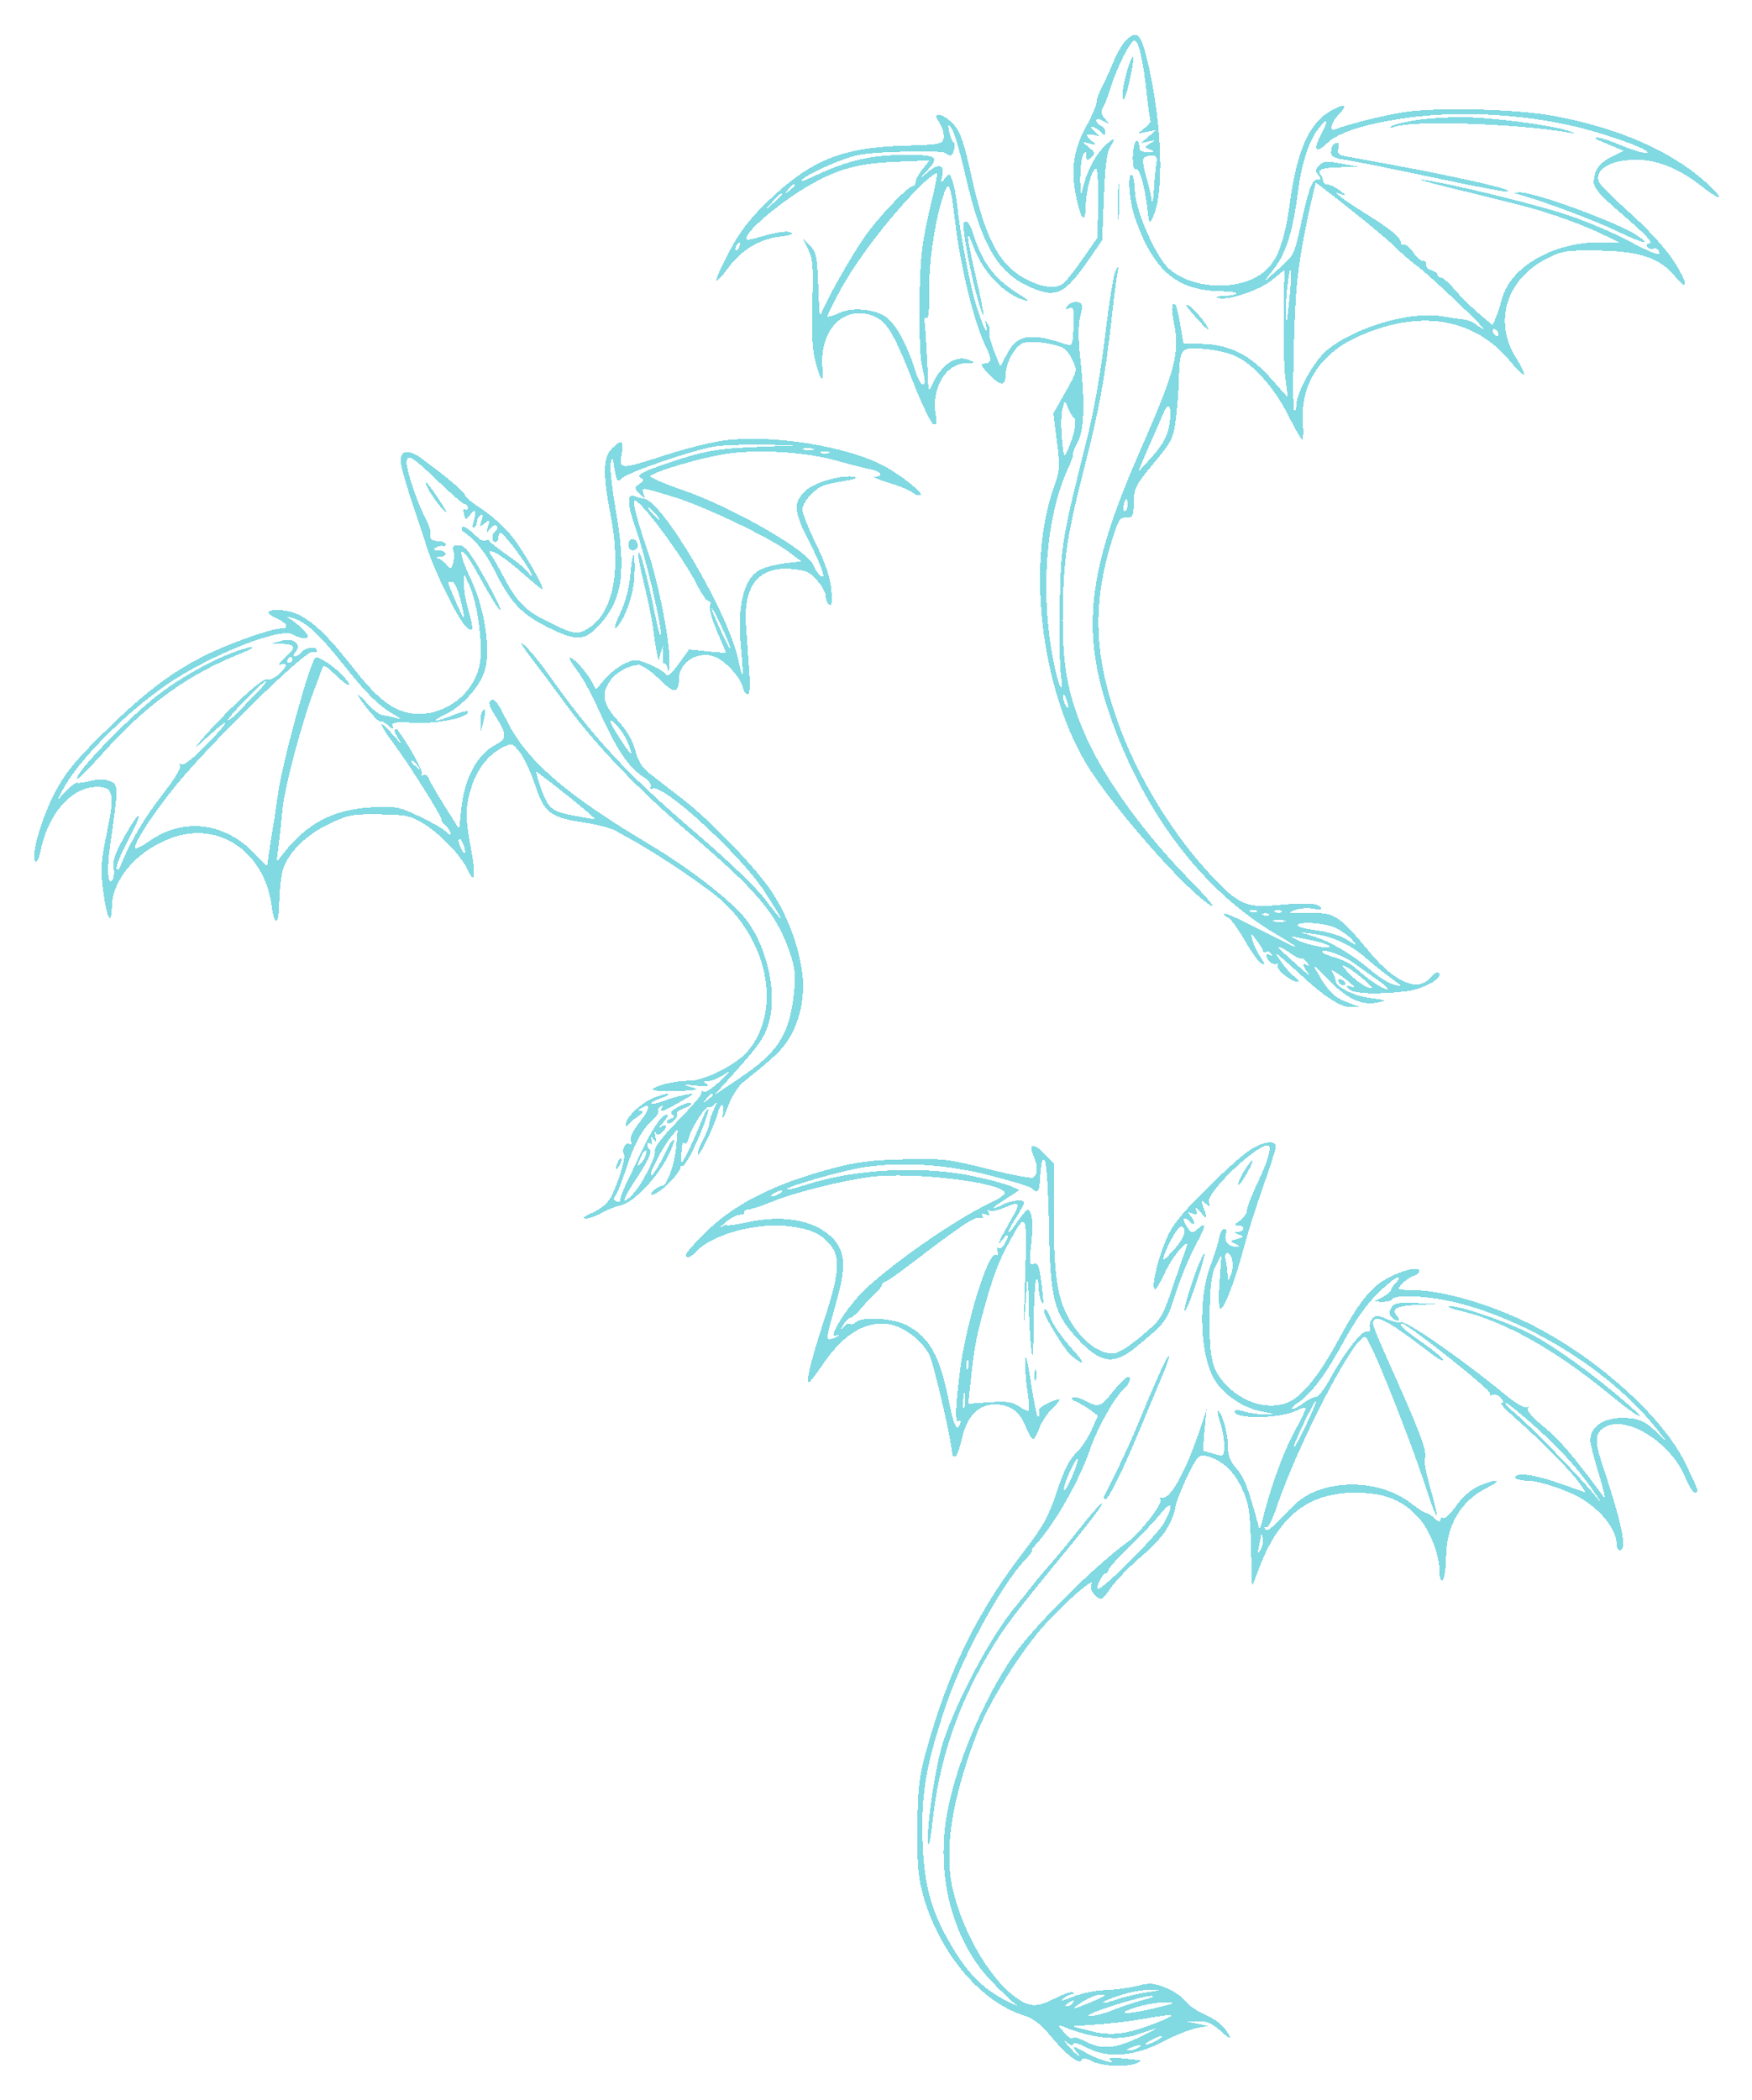 <svg width="520" height="623" viewBox="0 0 520 623" fill="none" xmlns="http://www.w3.org/2000/svg">
<g filter="url(#filter0_d_2326_17056)">
<path fill-rule="evenodd" clip-rule="evenodd" d="M334.044 2.772C333.006 3.853 331.409 6.607 330.497 8.892C329.584 11.179 328.079 14.481 327.151 16.232C326.225 17.982 325.456 20.148 325.443 21.045C325.429 21.942 323.929 25.38 322.11 28.687C318.452 35.335 317.716 41.613 319.614 50.002C320.976 56.027 322.141 56.924 322.221 52.011C322.297 47.372 323.847 41.39 325.18 40.595C325.733 40.265 326.013 44.069 325.914 50.574L325.755 61.085L321.408 67.329C319.016 70.762 316.406 74.079 315.606 74.699C313.356 76.441 309.359 75.973 304.456 73.395C296.512 69.218 292.42 61.428 288.262 42.566C286.111 32.805 285.057 29.771 283.048 27.555C281.664 26.027 279.822 24.767 278.957 24.754C277.478 24.732 277.474 24.876 278.887 27.104C279.715 28.411 280.249 30.382 280.075 31.487C279.772 33.403 279.208 33.513 267.804 33.864C249.652 34.423 240.246 38.347 227.582 50.645C222.355 55.721 219.503 59.47 216.37 65.385C214.059 69.746 212.375 73.529 212.629 73.791C212.882 74.052 214.409 72.453 216.023 70.237C219.927 64.875 225.278 61.579 231.28 60.842C234.703 60.42 235.681 60.025 234.566 59.513C233.635 59.086 230.518 59.494 227.046 60.496C221.574 62.075 221.165 62.087 221.751 60.637C222.816 58.002 232.237 50.249 239.588 45.959C248.588 40.706 254.509 39.074 266.301 38.597L275.906 38.209L273.851 40.739C272.722 42.132 271.789 43.835 271.778 44.525C271.768 45.215 271.43 45.774 271.028 45.768C269.521 45.745 260.302 55.473 256.397 61.208C251.453 68.469 243.688 82.527 243.438 84.671C243.338 85.532 243.087 81.593 242.881 75.918C242.545 66.659 242.288 65.381 240.374 63.475L238.242 61.351L239.87 64.592C241.248 67.335 241.435 69.733 241.093 80.231C240.812 88.825 241.074 94.145 241.948 97.568C243.576 103.938 244.528 104.826 244.096 99.573C243.199 88.644 250.261 81.224 258.754 84.169C263.056 85.661 265.053 88.86 270.831 103.509C273.536 110.373 276.32 116.186 277.017 116.428C278.007 116.771 278.162 116.157 277.724 113.614C276.375 105.769 280.81 98.353 286.869 98.326C289.558 98.313 289.632 98.239 287.741 97.446C283.822 95.802 279.637 98.528 276.686 104.642C275.719 106.647 275.57 106.705 275.519 105.103C275.308 98.573 274.652 87.374 274.402 86.019C274.238 85.13 274.507 84.662 274.999 84.977C275.567 85.341 275.854 82.574 275.785 77.409C275.667 68.751 277.194 57.827 279.673 49.574C281.512 43.456 282.078 44.483 283.492 56.506C285.075 69.97 289.266 86.854 292.739 93.761C294.417 97.099 294.255 98.495 292.193 98.464C290.757 98.442 291.01 99.018 293.612 101.7C297.065 105.258 298.432 105.238 298.486 101.63C298.538 98.235 301.139 93.485 303.517 92.445C305.535 91.563 312.068 92.275 315.384 93.739C316.265 94.127 317.62 95.835 318.395 97.533C319.777 100.563 319.737 100.739 316.219 106.944L312.634 113.267L313.676 121.519C314.645 129.201 314.58 130.159 312.727 135.391C304.735 157.974 308.921 194.217 322.118 216.696C329.567 229.385 352.943 255.927 359.721 259.392C360.862 259.975 357.741 256.329 352.785 251.291C339.692 237.978 327.854 221.632 322.381 209.304C316.882 196.915 315.235 188.023 315.451 171.867C315.662 156.098 316.682 149.409 322.091 128.321C326.234 112.173 328.018 102.323 329.976 84.794C330.652 78.74 331.425 72.756 331.694 71.497C332.103 69.572 332.019 69.454 331.158 70.759C330.595 71.612 329.185 80.274 328.023 90.008C326.686 101.209 324.646 112.744 322.464 121.435C315.23 150.248 314.88 152.372 314.538 169.556C314.362 178.397 314.51 187.91 314.867 190.695C315.806 197.995 314.144 194.543 312.477 185.728C308.723 165.888 310.516 143.609 316.99 129.622C317.919 127.615 318.603 125.648 318.511 125.253C318.417 124.857 319.052 123.213 319.919 121.599C321.8 118.101 322.045 109.827 320.645 97.058C320.002 91.193 319.994 87.058 320.619 84.5C321.438 81.148 321.348 80.63 319.869 80.219C318.944 79.962 317.644 80.398 316.983 81.188C315.961 82.408 316.014 82.542 317.332 82.071C318.698 81.584 318.855 82.237 318.629 87.47C318.391 92.974 318.234 93.377 316.543 92.806C305.846 89.2 301.929 89.811 298.919 95.551L296.903 99.396L295.034 94.7C294.007 92.118 293.396 89.645 293.678 89.203C293.96 88.762 293.746 87.668 293.202 86.771C292.367 85.392 292.293 85.496 292.727 87.446C293.627 91.495 291.681 87.431 289.765 81.261C287.879 75.185 284.927 59.735 284.111 51.673C283.841 48.996 283.208 45.679 282.706 44.301C281.811 41.845 281.765 41.831 280.394 43.613C279.054 45.355 279.023 45.33 279.628 43.012C280.574 39.389 278.585 38.857 275.192 41.826L272.24 44.408L274.809 41.64C278.806 37.335 278.28 36.689 270.689 36.574C259.289 36.401 252.266 37.906 241.935 42.734C237.916 44.612 236.958 44.843 238.467 43.569C239.614 42.602 243.782 40.511 247.728 38.924C254.209 36.319 256.105 36 267.318 35.636C274.145 35.414 280.119 35.571 280.593 35.985C281.067 36.399 281.738 36.742 282.083 36.747C282.977 36.76 283.842 33.242 283.029 32.9C282.657 32.744 282.095 31.372 281.779 29.851C281.257 27.333 281.321 27.237 282.489 28.773C283.194 29.702 285.016 35.932 286.538 42.618C291.192 63.078 295.992 71.426 305.568 75.717C313.441 79.245 315.963 78.054 323.394 67.297L327.121 61.901L327.638 49.041C328.02 39.533 328.526 35.632 329.579 34.078C331.522 31.209 330.306 31.411 327.414 34.438C324.739 37.237 322.464 41.785 321.365 46.531C320.74 49.236 320.623 48.805 320.622 43.763C320.621 40.478 321.032 37.176 321.533 36.426C322.3 35.278 322.443 35.335 322.433 36.781C322.423 38.244 322.641 38.325 323.889 37.321C325.206 36.262 325.138 35.958 323.244 34.384L321.131 32.629L323.42 33.228C325.51 33.775 325.57 33.713 324.12 32.506C321.969 30.716 322.135 30.086 324.608 30.654C326.617 31.114 326.624 31.09 324.907 29.653C323.937 28.843 323.608 28.187 324.173 28.196C324.739 28.204 325.842 28.871 326.625 29.677C327.83 30.919 328.05 30.937 328.067 29.797C328.078 29.057 327.471 28.204 326.717 27.902C325.964 27.6 325.354 26.912 325.362 26.372C325.372 25.71 326.04 25.754 327.428 26.509C329.399 27.582 329.42 27.556 327.944 25.839C326.887 24.609 326.683 23.634 327.289 22.709C327.771 21.97 328.864 19.119 329.716 16.374C331.579 10.372 335.529 2.64 336.723 2.658C337.949 2.676 339.263 8.288 340.285 17.873C340.771 22.429 341.316 26.313 341.495 26.505C341.674 26.697 340.896 27.621 339.765 28.56L337.711 30.267L340.477 29.699L343.243 29.131L340.915 31.119L338.587 33.106L340.892 32.589C343.009 32.114 343.05 32.161 341.384 33.158C339.583 34.237 339.583 34.25 341.356 34.975C342.873 35.595 342.761 35.709 340.615 35.732C338.655 35.752 338.094 35.333 338.116 33.866C338.132 32.826 337.727 32.224 337.217 32.528C336.707 32.833 336.261 34.943 336.227 37.216C336.192 39.496 336.546 41.122 337.017 40.841C338.116 40.185 339.601 44.965 340.459 51.917C341.135 57.392 341.137 57.395 342.351 54.659C345.457 47.663 344.901 28.381 341.093 11.015C338.783 0.488 337.585 -0.914 334.044 2.772ZM334.968 10.15C333.409 14.975 332.659 20.055 333.501 20.067C334.259 20.079 336.882 8.081 336.262 7.442C336.089 7.264 335.506 8.482 334.968 10.15ZM394.602 23.718C388.584 27.262 384.959 35.46 382.955 50.058C380.953 64.636 378.403 70.108 372.191 73.16C363.53 77.412 350.285 75.175 345.456 68.642C341.469 63.25 336.955 52.111 336.853 47.416C336.8 44.993 336.414 42.792 335.996 42.525C334.475 41.553 335.155 50.477 336.994 55.624C342.512 71.079 349.344 76.815 362.474 77.016C368.35 77.106 368.531 78.168 362.716 78.441C360.802 78.531 360.496 78.716 361.716 79.047C364.649 79.843 374.03 76.622 377.733 73.549L381.216 70.657L381.012 84.084C380.901 91.468 381.131 99.996 381.525 103.034L382.241 108.558L377.203 102.87C371.016 95.883 365.05 92.88 356.876 92.635L351.253 92.468L350.331 87.051C349.823 84.071 349.189 81.408 348.921 81.133C347.727 79.902 347.54 81.956 348.438 86.47C350.22 95.442 348.884 100.442 338.192 124.792C322.902 159.616 320.812 177.527 329.177 202.079C339.169 231.403 356.76 254.721 378.668 267.678C388.074 273.241 386.063 272.7 374.001 266.422C368.44 263.527 363.664 261.377 363.387 261.645C363.112 261.913 363.572 262.407 364.409 262.743C365.246 263.078 367.524 266.176 369.47 269.626C371.415 273.075 373.638 276.151 374.408 276.46C375.5 276.898 375.427 276.464 374.078 274.494C373.125 273.104 372.095 270.929 371.787 269.661L371.227 267.355L373.067 269.68C374.079 270.959 374.912 272.34 374.917 272.749C374.921 273.158 375.314 273.26 375.789 272.977C376.264 272.693 376.944 272.95 377.301 273.547C377.706 274.224 377.555 274.38 376.899 273.961C375.435 273.025 375.552 274.78 377.039 276.052C377.709 276.625 378.6 276.792 379.019 276.424C379.438 276.056 379.496 276.235 379.148 276.824C378.47 277.966 382.965 281.775 385.027 281.807C385.693 281.817 385.351 281.184 384.268 280.4C383.184 279.617 381.39 277.626 380.279 275.975L378.262 272.975L380.476 274.816C381.693 275.829 384.118 277.987 385.862 279.611C392.842 286.112 397.783 289.351 400.721 289.355L403.637 289.359L400.065 288.025C396.051 286.527 394.356 284.911 391.388 279.754C389.368 276.246 389.406 276.263 393.993 280.992C399.673 286.844 404.037 288.948 408.631 288.047C411.862 287.414 411.814 287.382 406.575 286.675C401.554 285.997 396.394 283.335 396.391 281.42C396.389 280.969 396.043 280.038 395.622 279.348C395.01 278.351 395.2 278.302 396.558 279.107C397.496 279.663 399.283 280.977 400.531 282.028C402.386 283.59 402.466 283.822 400.972 283.304C399.437 282.771 399.333 282.879 400.32 283.971C401.625 285.414 408.53 285.707 417.295 284.691C422.538 284.083 428.501 280.702 427.022 279.175C426.661 278.803 425.615 279.396 424.697 280.495C420.927 285.008 414.278 282.326 406.639 273.21C396.737 261.392 396.453 261.229 386.137 261.446C382.441 261.524 382.246 261.432 384.312 260.586C385.584 260.065 388.032 259.883 389.754 260.182C392.092 260.588 392.623 260.457 391.854 259.664C390.67 258.445 387.467 258.332 378.291 259.186C369.668 259.99 366.943 258.595 358.178 248.89C346.934 236.439 337.182 220.079 331.583 204.271C324.667 184.745 324.243 169.675 330.077 150.725C331.864 144.918 332.387 144.098 334.281 144.126C336.261 144.156 336.45 143.774 336.513 139.62C336.577 135.429 337.028 134.545 342.401 128.071C347.82 121.541 348.272 120.644 348.985 115.022C349.406 111.701 349.816 106.504 349.894 103.473C350.146 93.767 350.295 93.579 357.326 94.116C360.687 94.372 365.017 95.389 367.039 96.396C372.392 99.063 378.344 105.848 382.399 113.906C384.362 117.807 386.208 121.007 386.502 121.017C386.797 121.027 386.885 118.791 386.7 116.047C385.935 104.758 391.7 95.649 402.815 90.581C421.145 82.224 437.453 84.795 448.182 97.736C450.216 100.19 452.09 101.994 452.345 101.746C452.601 101.499 451.548 99.291 450.005 96.84C443.153 85.951 447.111 73.335 459.31 67.19C463.572 65.043 464.993 64.828 474.132 64.947C486.672 65.11 492.55 67.056 497.116 72.556C501.53 77.872 501.005 74.464 496.321 67.388C494.171 64.141 488.698 58.19 484.047 54.043C479.43 49.926 475.264 45.837 474.787 44.956C472.702 41.092 477.958 37.877 486.156 38.001C492.04 38.09 498.752 40.856 504.838 45.7C511.199 50.761 512.221 49.948 506.213 44.606C495.852 35.393 480.824 28.792 461.868 25.127C450.615 22.952 426.446 22.319 416.39 23.937C410.427 24.896 400.013 27.506 396.324 28.968C394.52 29.682 395.003 27.074 397.074 24.917C400.343 21.515 399.245 20.983 394.602 23.718ZM417.745 25.556C405.45 27.264 397.205 29.874 393.863 33.116C390.374 36.499 389.628 35.072 392.302 30.128C394.7 25.693 393.717 25.353 390.739 29.587C388.262 33.107 386.178 39.864 385.248 47.392C383.836 58.82 381.713 65.73 378.258 70.151L374.899 74.448L379.512 70.383C383.909 66.509 384.205 65.953 385.807 58.533C388.369 46.66 389.349 43.885 390.968 43.91C392.171 43.928 392.22 43.688 391.255 42.49C390.299 41.301 390.353 40.797 391.565 39.621C392.799 38.425 393.897 38.356 398.386 39.194L403.736 40.192L398.045 40.224C392.622 40.254 390.578 41.023 392.007 42.496C392.368 42.866 392.655 43.652 392.648 44.241C392.64 44.831 393.254 45.331 394.011 45.352C394.768 45.373 396.409 46.172 397.658 47.128C399.467 48.513 399.556 48.744 398.099 48.264L396.27 47.661L398.086 49.138C399.085 49.949 402.565 52.271 405.82 54.296C412.765 58.615 415.826 61.172 415.804 62.635C415.795 63.216 416.174 63.46 416.645 63.179C417.115 62.898 418.364 63.919 419.419 65.447C420.473 66.976 421.831 68.138 422.436 68.031C423.042 67.922 423.414 68.385 423.263 69.058C423.112 69.731 423.824 70.514 424.845 70.797C425.866 71.081 426.696 71.678 426.69 72.125C426.683 72.57 427.138 72.943 427.701 72.951C428.264 72.96 430.122 74.61 431.83 76.619C433.538 78.626 436.749 81.802 438.965 83.674L442.995 87.079L443.92 84.97C444.43 83.808 445.294 81.19 445.839 79.15C448.321 69.886 460.786 62.609 474.325 62.52L480.581 62.48L474.903 59.779C471.78 58.292 466.03 56.019 462.124 54.725C454.926 52.342 451.627 51.468 430.298 46.298C423.75 44.712 420.25 43.664 422.521 43.973C430.944 45.115 457.174 51.564 466.163 54.704C471.272 56.487 478.402 59.489 482.007 61.373C491.138 66.145 492.98 66.828 492.39 65.221C492.131 64.513 491.371 64.134 490.702 64.378C490.033 64.624 489.219 64.379 488.894 63.834C488.568 63.289 488.791 62.851 489.387 62.86C491.06 62.885 488.907 60.577 480.512 53.346C474.777 48.407 473.035 46.359 473.062 44.588C473.115 41.113 474.671 38.953 478.49 37.051L481.934 35.336L479.194 34.208C473.225 31.752 472.746 31.485 474.252 31.447C475.049 31.427 478.284 32.506 481.439 33.843C484.593 35.181 487.856 36.141 488.688 35.977C490.746 35.571 481.059 31.773 471 29.042C454.614 24.595 434.253 23.262 417.745 25.556ZM419.839 26.326C416.439 26.88 413.324 27.686 412.918 28.118C412.504 28.558 412.993 28.602 414.028 28.218C419.249 26.283 449.625 27.249 465.014 29.84C468.203 30.377 468.206 30.375 465.48 29.419C460.759 27.764 442.368 25.389 434.015 25.354C429.617 25.336 423.238 25.773 419.839 26.326ZM395.718 33.568C395.376 33.899 395.085 34.904 395.071 35.799C395.052 37.05 396.054 37.571 399.403 38.051C401.798 38.395 413.088 40.659 424.491 43.083C435.893 45.506 445.997 47.464 446.943 47.436C452.029 47.279 428.622 42.133 399.785 37.067C397.302 36.631 396.809 36.19 397.206 34.757C397.693 33.007 396.926 32.396 395.718 33.568ZM339.424 37.636C339.098 38.148 339.43 40.53 340.164 42.931C340.899 45.332 341.645 48.538 341.824 50.057C342.003 51.575 342.282 50.339 342.445 47.309C342.609 44.28 342.946 40.667 343.195 39.281C343.563 37.243 343.303 36.755 341.834 36.733C340.836 36.718 339.752 37.124 339.424 37.636ZM272.965 46.003C264.779 54.109 255.004 66.717 250.017 75.601C247.398 80.269 245.435 84.272 245.654 84.498C245.873 84.724 247.407 84.258 249.064 83.463C252.864 81.639 259.892 82.297 263.168 84.782C265.947 86.892 269.276 92.973 271.363 99.757C272.183 102.422 273.235 104.609 273.699 104.616C274.743 104.632 274.738 104.265 273.628 99.102C272.569 94.179 272.638 72.636 273.741 64.186C274.168 60.908 275.377 54.794 276.429 50.6C277.48 46.406 278.215 42.582 278.063 42.102C277.912 41.621 275.617 43.377 272.965 46.003ZM331.763 50.364C331.69 55.164 331.816 57.13 332.041 54.733C332.267 52.335 332.327 48.408 332.174 46.005C332.021 43.603 331.836 45.564 331.763 50.364ZM389.49 49.138C387.218 58.627 385.487 68.514 384.873 75.518C383.972 85.78 383.459 111.747 384.143 112.452C384.455 112.774 384.725 112.007 384.744 110.75C384.799 107.141 389.948 97.825 393.611 94.706C401.614 87.893 418.152 82.905 427.73 84.416C430.335 84.827 433.368 85.267 434.471 85.394C435.574 85.52 437.013 86.054 437.67 86.58C438.326 87.106 439.479 87.866 440.232 88.269C442.345 89.401 425.081 72.886 420.858 69.735C418.801 68.201 415.955 65.75 414.535 64.291C412.223 61.916 402.913 54.269 393.847 47.299L390.539 44.756L389.49 49.138ZM450.489 48.225C456.916 49.88 473.017 55.862 479.75 59.096C487.954 63.037 490.805 63.594 485.512 60.222C479.436 56.351 455.302 47.562 451.082 47.684C449.176 47.739 449.049 47.854 450.489 48.225ZM233.943 46.814C232.778 48.254 232.81 48.286 234.285 47.166C235.834 45.989 236.331 45.242 235.575 45.231C235.385 45.228 234.65 45.94 233.943 46.814ZM228.886 50.872L226.142 53.817L229.169 51.164C231.991 48.691 232.628 47.943 231.918 47.932C231.759 47.929 230.395 49.253 228.886 50.872ZM286.087 56.624C285.411 57.279 287.645 70.036 289.828 77.998C292.641 88.258 292.584 85.424 289.73 73.101C286.807 60.483 286.539 57.395 288.924 63.781C291.791 71.458 298.11 78.019 304.332 79.781C305.699 80.168 304.971 79.428 302.522 77.94C295.458 73.649 291.518 68.554 289.056 60.526C287.999 57.08 286.987 55.751 286.087 56.624ZM218.606 63.413C218.264 63.946 218.179 64.583 218.416 64.828C218.653 65.072 219.102 64.638 219.413 63.862C220.059 62.253 219.534 61.96 218.606 63.413ZM382.277 74.101C381.884 76.874 381.581 81.418 381.604 84.198C381.637 88.123 381.853 87.306 382.574 80.537C383.605 70.843 383.392 66.225 382.277 74.101ZM352.103 81.298C352.1 81.465 353.759 83.454 355.788 85.718C357.817 87.983 359.068 89.002 358.568 87.984C357.139 85.076 352.124 79.889 352.103 81.298ZM442.982 88.695C442.975 89.201 443.378 89.876 443.879 90.195C444.379 90.516 444.795 90.364 444.803 89.859C444.811 89.353 444.407 88.678 443.907 88.358C443.406 88.038 442.99 88.19 442.982 88.695ZM315.333 111.93C314.944 113.325 314.88 117.235 315.191 120.619C315.747 126.679 315.775 126.73 316.979 123.985C318.834 119.755 319.713 115.26 318.813 114.603C318.371 114.28 317.566 112.976 317.025 111.705L316.041 109.392L315.333 111.93ZM345.481 112.834C344.896 114.21 342.914 118.725 341.076 122.866C339.238 127.007 337.84 130.397 337.969 130.399C338.098 130.401 340.028 128.304 342.26 125.739C345.215 122.34 346.512 119.928 347.036 116.852C347.919 111.661 346.995 109.272 345.481 112.834ZM215.01 121.261C211.465 121.694 203.707 123.619 197.77 125.539C183.945 130.011 183.688 130.006 184.511 125.317C185.245 121.136 184.491 120.726 181.585 123.724C178.957 126.437 178.866 131.252 181.212 143.269C184.443 159.81 182.03 172.319 174.714 176.955C171.451 179.022 170.183 178.822 162.624 175.045C155.656 171.564 153.431 169.262 149.117 161.076C147.775 158.529 146.275 155.923 145.785 155.283C145.295 154.644 145.179 154.125 145.526 154.13C146.968 154.152 150.443 156.536 155.285 160.826C158.114 163.333 160.653 165.386 160.929 165.39C161.889 165.405 155.792 154.711 152.145 149.984C150.124 147.366 146.115 143.685 143.238 141.806C140.359 139.927 138.011 137.991 138.018 137.503C138.03 136.684 132.112 131.708 124.779 126.372C121.302 123.841 118.911 124.21 118.888 127.281C118.88 128.433 120.265 133.533 121.966 138.612C123.668 143.692 125.814 150.199 126.734 153.071C129.061 160.333 135.94 174.303 138.244 176.445C140.591 178.626 140.72 177.534 138.877 171.112C138.162 168.621 137.632 165.305 137.698 163.744L137.819 160.905L139.489 164.682C141.61 169.474 143.203 180.71 142.569 186.401C141.346 197.38 129.419 205.082 119.156 201.522C114.923 200.054 110.685 196.252 104.589 188.454C94.716 175.825 89.37 171.723 82.585 171.574C78.854 171.493 78.747 172.515 82.316 174.16C85.422 175.591 85.908 177.118 83.246 177.077C80.821 177.041 69.194 181.079 62.401 184.317C51.873 189.337 43.82 195.275 32.193 206.589C22.699 215.827 19.789 219.305 16.533 225.3C12.472 232.779 9.008 244.652 10.447 246.158C10.893 246.625 11.539 245.445 11.944 243.424C14.262 231.849 21.275 223.92 29.093 224.038C33.654 224.107 34.083 226.312 31.732 237.577C29.998 245.881 29.816 248.403 30.53 254.184C31.615 262.945 33.066 265.866 33.201 259.558C33.38 251.125 41.149 242.45 51.673 238.931C65.347 234.358 78.502 243.575 80.605 259.203C81.484 265.738 82.774 265.181 82.886 258.216C82.941 254.776 83.418 250.494 83.946 248.7C85.444 243.606 90.811 238.269 97.728 234.994C103.414 232.302 104.63 232.074 112.667 232.196C120.511 232.315 121.848 232.591 125.585 234.864C130.713 237.984 136.791 244.321 138.819 248.662C140.964 253.258 141.334 250.442 139.705 241.908C138.047 233.22 138.091 230.006 139.946 224.09C141.631 218.715 144.987 214.442 149.151 212.369C151.991 210.955 152.06 210.974 154.304 213.821C155.555 215.407 157.567 219.702 158.776 223.365C161.52 231.682 163.302 233.095 172.853 234.528C176.888 235.133 181.333 236.273 182.73 237.062C184.128 237.85 186.178 238.996 187.287 239.606C195.888 244.346 210.618 254.34 214.776 258.257C228.497 271.181 231.675 290.996 221.875 302.522C218.466 306.531 208.91 311.297 204.401 311.236C200.627 311.184 194.477 312.624 193.775 313.724C193.345 314.395 199.339 314.552 205.196 314.024C207.415 313.824 207.399 313.787 204.752 312.996C202.62 312.358 203.031 312.285 206.595 312.667C209.786 313.009 210.767 312.879 209.818 312.239C208.664 311.462 208.716 311.321 210.15 311.331C211.083 311.338 213.164 310.493 214.774 309.454C217.183 307.899 216.998 308.229 213.724 311.322C211.538 313.387 209.334 314.814 208.828 314.491C208.323 314.168 208.015 314.246 208.144 314.665C208.378 315.427 207.395 316.584 198.64 325.845C196.049 328.585 194.12 331.37 194.352 332.032C194.863 333.49 190.604 341.916 187.924 344.749C184.084 348.809 184.64 346.617 189.195 339.742C192.234 335.154 193.539 332.403 192.959 331.805C191.804 330.614 191.832 329.144 192.997 329.888C193.524 330.225 193.685 329.775 193.385 328.799C192.951 327.383 193.031 327.343 193.92 328.53C194.772 329.668 194.877 329.499 194.489 327.62C194.227 326.352 194.247 325.853 194.534 326.51C194.936 327.427 195.36 327.461 196.362 326.655C198.266 325.123 197.991 323.548 196.068 324.976C195.174 325.641 195.461 325.076 196.707 323.721C197.953 322.365 198.515 321.249 197.956 321.24C196.465 321.218 193.411 325.713 190.117 332.778C188.523 336.198 186.516 340.432 185.657 342.188C184.798 343.944 184.127 345.865 184.167 346.457C184.206 347.05 183.663 347.303 182.959 347.021C182.071 346.664 181.966 346.171 182.619 345.409C183.136 344.805 184.485 341.462 185.616 337.981C188.193 330.05 190.392 325.874 193.451 323.106C194.766 321.915 195.647 320.613 195.408 320.213C195.169 319.812 195.461 319.193 196.058 318.836C196.736 318.431 196.892 318.581 196.472 319.237C195.43 320.869 196.502 320.527 201.727 317.562C206.335 314.947 206.41 314.845 203.337 315.394C201.563 315.71 198.694 316.527 196.964 317.207C195.234 317.888 193.61 318.231 193.356 317.971C193.104 317.71 194.233 317.053 195.865 316.512C197.497 315.971 198.659 315.349 198.447 315.131C198.235 314.911 196.344 315.39 194.245 316.193C190.467 317.638 185.76 322.029 185.755 324.112C185.754 324.841 185.976 324.879 186.443 324.228C186.822 323.699 188.166 322.583 189.429 321.747C190.851 320.804 191.209 320.214 190.372 320.193C189.193 320.162 189.193 320.052 190.365 319.334C193.198 317.603 192.973 319.56 189.892 323.471C187.874 326.033 186.89 328.107 187.238 329.061C187.585 330.007 187.43 330.344 186.825 329.957C185.742 329.265 184.417 331.769 185.185 333.054C185.79 334.067 183.429 341.786 181.301 345.751C180.325 347.571 178.271 349.311 175.862 350.362C173.432 351.42 172.675 352.065 173.829 352.092C174.839 352.117 176.952 351.379 178.525 350.452C180.098 349.526 182.666 348.507 184.232 348.188C187.826 347.456 194.636 340.496 197.982 334.135C199.362 331.512 200.266 329.134 199.992 328.851C199.717 328.568 198.941 329.528 198.269 330.984C196.014 335.863 193.645 339.727 193.195 339.262C192.616 338.665 196.862 330.598 199.278 327.706L201.146 325.468L200.691 330.843C200.26 335.934 197.951 342.374 196.565 342.353C195.372 342.335 192.305 344.986 193.464 345.033C195.423 345.113 201.859 338.829 202.025 336.674C202.112 335.549 202.249 333.25 202.33 331.566C202.409 329.874 202.767 328.995 203.128 329.598C203.533 330.277 204.037 329.704 204.458 328.088C205.269 324.963 209.646 318.274 210.383 319.033C210.669 319.329 211.493 318.861 212.213 317.996C213.166 316.848 213.123 317.211 212.052 319.34C211.246 320.946 210.575 322.916 210.563 323.719C210.551 324.522 209.66 326.843 208.583 328.878C207.506 330.912 206.851 332.809 207.128 333.096C207.676 333.66 211.971 324.803 212.978 321.03C213.898 317.59 214.967 317.47 214.57 320.851C214.314 323.031 214.705 322.493 216.092 318.758C217.15 315.908 219.089 312.829 220.572 311.644C229.988 304.123 232.237 301.974 234.28 298.553C237.776 292.698 239.096 285.271 237.939 277.976C236.741 270.424 233.583 262.182 229.374 255.625C224.77 248.45 211.094 234.183 202.465 227.552C198.415 224.44 193.877 220.921 192.377 219.732C190.569 218.297 189.285 216.108 188.56 213.224C187.839 210.359 186.087 207.358 183.409 204.408C178.961 199.507 178.354 196.592 180.975 192.722C182.732 190.128 186.805 187.835 189.582 187.877C190.609 187.893 193.367 189.798 195.709 192.111C200.173 196.519 201.389 196.441 201.549 191.734C201.716 186.835 207.351 183.537 212.237 185.479C215.361 186.721 219.772 191.568 220.467 194.521C220.738 195.676 221.389 196.629 221.913 196.637C222.537 196.646 222.696 194.279 222.376 189.753C222.108 185.958 221.677 179.853 221.418 176.185C220.577 164.262 225.218 158.551 235.036 159.43C239.222 159.804 240.414 160.341 242.567 162.825C243.974 164.448 245.113 166.572 245.099 167.545C245.084 168.518 245.545 169.616 246.124 169.985C246.895 170.479 247.054 169.271 246.72 165.467C246.403 161.873 245.008 157.714 242.186 151.955C239.943 147.38 238.121 142.766 238.137 141.704C238.153 140.641 239.372 138.603 240.846 137.174C243.479 134.619 244.21 134.345 251.594 133.127C253.631 132.792 254.566 132.341 253.683 132.121C250.26 131.265 241.619 133.708 238.967 136.28C235.353 139.785 235.578 142.397 240.285 151.578C244.308 159.425 245.525 163.508 243.079 160.957C242.429 160.28 241.65 159.042 241.348 158.207C239.806 153.936 217.342 141.058 202.594 135.988C196.928 134.041 192.614 132.159 193.006 131.806C194.64 130.337 207.838 126.474 215.238 125.299C224.917 123.762 239.405 124.676 248.923 127.424C252.446 128.441 256.669 129.517 258.308 129.815C261.444 130.386 262.4 131.965 259.653 132.034C258.768 132.057 260.603 132.85 263.731 133.796C266.859 134.742 270.031 136.04 270.779 136.681C271.529 137.321 272.634 137.689 273.238 137.498C274.42 137.124 267.322 131.461 262.428 128.875C251.218 122.951 229.592 119.478 215.01 121.261ZM212.158 123.056C206.167 123.966 186.905 130.52 184.803 132.365C183.094 133.865 182.984 133.673 182.046 127.577C181.805 126.008 181.688 126.074 181.257 128.025C180.979 129.284 181.614 135.289 182.669 141.37C185.899 159.975 184.852 168.139 178.281 175.583C173.662 180.814 171.308 181.004 162.842 176.826C154.834 172.874 151.564 169.432 146.868 160.008C144.161 154.576 141.067 150.71 137.51 148.316C136.976 147.957 136.814 147.395 137.15 147.069C137.719 146.518 138.631 147.114 141.986 150.23C142.713 150.905 143.692 151.228 144.163 150.947C144.633 150.666 145.152 150.751 145.316 151.135C145.479 151.52 147.979 153.48 150.87 155.491C153.762 157.502 156.506 159.817 156.969 160.637C157.431 161.457 157.827 161.788 157.849 161.374C157.923 159.943 149.642 148.68 148.501 148.662C148.203 148.658 147.95 149.274 147.938 150.032C147.927 150.79 147.504 151.404 146.999 151.396C145.798 151.378 145.847 148.898 147.062 148.172C147.581 147.862 147.758 147.196 147.456 146.69C147.139 146.159 146.333 146.464 145.544 147.414C144.28 148.937 144.231 148.891 144.855 146.777C145.479 144.669 145.404 144.598 143.866 145.836C142.33 147.071 142.257 147.008 142.925 145.01C143.423 143.521 143.328 143.037 142.622 143.459C142.057 143.796 141.586 144.643 141.576 145.341C141.565 146.04 141.166 146.844 140.688 147.129C140.156 147.447 140.144 146.579 140.658 144.885C141.586 141.829 141.048 141.314 139.319 143.605C138.298 144.957 138.141 144.911 137.702 143.12C137.434 142.029 137.587 141.375 138.04 141.666C138.495 141.956 138.873 141.755 138.881 141.22C138.889 140.685 138.5 140.241 138.015 140.234C137.531 140.226 133.867 137.07 129.871 133.219C122.325 125.946 120.744 125.027 120.701 127.882C120.667 130.087 123.482 138.653 125.769 143.308C127.65 147.134 127.757 147.486 127.723 149.726C127.71 150.583 128.569 151.117 129.999 151.139C131.263 151.158 132.29 151.612 132.282 152.146C132.273 152.681 131.94 152.91 131.54 152.655C131.141 152.4 130.208 152.561 129.467 153.015C128.415 153.658 128.573 153.849 130.187 153.884C132.6 153.937 133.002 155.744 130.617 155.815C129.331 155.853 129.283 155.975 130.379 156.42C131.132 156.726 132.203 157.614 132.759 158.393C133.632 159.615 133.863 159.535 134.439 157.81C134.806 156.71 134.873 155.031 134.587 154.08C134.18 152.727 134.531 152.356 136.195 152.381C137.894 152.407 139.261 154.045 142.963 160.492C147.658 168.666 149.992 173.847 147.474 170.503C146.813 169.627 144.264 165.26 141.807 160.798C136.448 151.063 135.036 152.538 139.908 162.785C143.872 171.119 145.725 183.744 143.855 189.658C142.357 194.393 137.11 200.197 132.226 202.523C127.245 204.895 129.001 205.022 134.656 202.699C136.988 201.741 138.889 201.323 138.882 201.77C138.856 203.545 129.939 205.379 123.042 205.028C117.181 204.729 116.167 204.892 116.57 206.064C116.945 207.148 116.651 207.093 115.235 205.815C114.238 204.915 113.2 204.393 112.929 204.655C112.659 204.917 110.932 203.238 109.092 200.923C105.243 196.078 105.422 195.322 109.383 199.692C110.861 201.321 112.825 202.728 113.748 202.82C114.671 202.912 116.456 203.291 117.714 203.663C119.358 204.15 119.104 203.82 116.813 202.492C112.201 199.82 108.775 196.409 101.51 187.265C94.715 178.712 90.683 175.042 86.914 173.979C84.811 173.387 84.773 173.426 86.448 174.461C88.475 175.715 91.439 178.691 91.427 179.46C91.414 180.333 88.697 179.954 86.97 178.839C83.407 176.539 62.23 184.961 49.39 193.785C36.827 202.418 22.705 216.769 18.459 225.217L17.065 227.991L19.618 225.273C21.022 223.778 22.54 222.674 22.991 222.821C23.443 222.966 25.27 222.708 27.049 222.246C29.139 221.703 31.113 221.733 32.616 222.331C35.186 223.352 35.188 223.925 32.665 241.551C31.641 248.709 32.016 253.752 33.411 251.57C33.826 250.92 33.958 249.26 33.703 247.88C33.37 246.067 34.244 243.579 36.85 238.925C41.824 230.045 42.879 230.79 38.071 239.787C35.931 243.794 34.366 247.596 34.593 248.234C34.858 248.977 35.267 248.737 35.727 247.57C38.435 240.709 42.913 233.081 48.101 226.494C51.418 222.281 53.853 218.369 53.513 217.8C53.146 217.186 53.305 217.026 53.904 217.409C54.48 217.777 57.438 215.486 60.791 212.075C68.291 204.443 69.046 202.413 61.965 208.915C57.607 212.918 57.154 213.18 59.645 210.258C66.745 201.931 77.83 191.644 79.14 192.169C79.878 192.466 81.466 191.812 82.667 190.717C85.255 188.359 85.51 187.08 83.259 187.744C82.364 188.009 82.995 187.052 84.676 185.598C88.058 182.672 87.83 181.779 83.658 181.599L80.827 181.477L83.584 180.7C87.118 179.704 89.659 181.726 87.72 183.991C87.058 184.764 86.93 185.403 87.435 185.411C87.941 185.418 88.878 184.812 89.519 184.064C90.812 182.554 94.142 182.251 94.121 183.646C94.113 184.134 93.496 184.29 92.749 183.99C91.113 183.334 68.025 205.528 55.306 219.984C47.458 228.903 39.151 241.166 40.215 242.261C40.463 242.517 42.384 241.521 44.484 240.047C54.408 233.088 66.539 234.526 75.472 243.718L79.273 247.63L79.802 243.803C80.093 241.698 80.594 238.532 80.915 236.769C81.236 235.005 81.927 230.395 82.452 226.525C83.749 216.952 91.814 187.467 93.629 185.666C94.268 185.032 99.249 188.334 101.763 191.059C105.385 194.984 103.495 194.675 99.397 190.672C96.606 187.945 96.017 187.69 95.577 189.015C95.291 189.875 94.343 192.43 93.472 194.691C89.647 204.617 84.449 224.093 83.825 230.84C83.452 234.877 82.896 240.038 82.59 242.307L82.033 246.434L84.165 243.709C91.154 234.782 99.152 230.654 110.541 230.099C117.579 229.756 118.415 229.922 124.744 232.927C128.443 234.682 131.963 236.755 132.567 237.533C133.185 238.329 133.685 238.493 133.71 237.91C133.735 237.341 133.143 236.352 132.394 235.711C131.645 235.07 131.038 234.198 131.045 233.772C131.061 232.666 121.633 217.667 116.997 211.427C112.073 204.796 111.979 203.293 116.835 208.828C118.858 211.133 119.657 211.805 118.612 210.322C117.565 208.84 116.925 207.417 117.189 207.162C117.453 206.906 117.796 206.871 117.953 207.083C121.653 212.125 125.66 219.387 125.166 220.159C124.771 220.777 124.939 220.922 125.596 220.53C126.218 220.158 126.928 220.593 127.278 221.563C127.612 222.484 129.771 226.231 132.076 229.89L136.267 236.541L136.942 230.309C137.925 221.232 141.763 214.211 147.237 211.473C150.473 209.854 150.466 208.274 147.201 203.275C145.136 200.116 144.825 199.048 145.752 198.303C146.653 197.578 147.751 199.011 150.416 204.389C156.298 216.258 168.015 226.401 192.972 241.228C203.881 247.709 216.101 257.078 220.722 262.505C227.039 269.921 230.566 283.495 228.536 292.577C227.372 297.783 225.816 300.136 217.21 309.697L212.068 315.408L219.329 310.572C230.989 302.804 234.39 297.457 235.689 284.85C236.209 279.795 235.961 277.632 234.314 272.884C230.368 261.503 224.558 254.669 204.06 237.292C190.082 225.443 176.665 211.493 168.559 200.38C165.034 195.549 160.247 189.136 157.921 186.128C155.594 183.12 154.246 181.014 154.926 181.448C156.245 182.291 159.558 186.158 162.494 190.281C176.474 209.918 185.682 219.828 206.605 237.754C215.754 245.593 224.295 253.766 226.841 257.119C233.33 265.665 233.347 265.022 226.894 255.061C220.009 244.433 197.232 223.418 193.783 224.51C193.033 224.747 192.764 224.506 193.135 223.927C193.483 223.383 192.628 222.193 191.235 221.282C186.277 218.038 183.088 213.21 177.036 199.788C175.355 196.057 172.719 191.366 171.18 189.362C169.642 187.358 168.754 185.724 169.207 185.731C170.308 185.748 174.397 190.322 175.754 193.054L176.84 195.242L179.526 192.083C181.003 190.346 183.657 188.264 185.424 187.459C188.42 186.094 188.905 186.105 192.577 187.624C194.744 188.521 196.931 189.822 197.438 190.515C198.159 191.504 199.03 190.854 201.455 187.522L204.553 183.266L209.993 183.843C212.984 184.159 215.433 184.309 215.435 184.174C215.437 184.04 214.245 181.187 212.785 177.835C211.326 174.483 210.387 171.103 210.699 170.324C211.012 169.546 210.816 168.903 210.266 168.894C209.715 168.886 208.29 166.901 207.099 164.482C203.023 156.198 189.473 137.959 188.287 139.158C187.756 139.693 189.342 145.724 192.045 153.457C195.418 163.105 199.013 181.487 198.715 187.556C198.609 189.697 198.38 190.359 198.165 189.142C197.963 187.995 197.496 187.235 197.129 187.454C196.763 187.674 196.585 186.333 196.736 184.476C196.997 181.241 196.976 181.215 196.243 183.843L195.476 186.588L194.953 184.283C194.665 183.015 194.192 179.907 193.902 177.376C193.613 174.845 192.412 168.912 191.233 164.194C190.056 159.475 189.257 155.145 189.457 154.572C189.901 153.304 192.18 161.731 194.403 172.863C195.306 177.385 196.09 180.091 196.146 178.878C196.291 175.726 191.433 155.118 188.849 147.926C186.184 140.51 185.995 136.779 188.335 137.791C189.213 138.171 190.43 138.51 191.037 138.543C196.495 138.842 216.463 172.906 219.173 186.541C219.685 189.116 220.237 191.093 220.402 190.935C220.565 190.775 220.351 187.126 219.924 182.824C218.688 170.339 220.747 162.059 225.702 159.592C227.19 158.85 230.535 157.995 233.134 157.69L237.86 157.137L234.071 154.303C228.295 149.985 209.28 140.913 200.049 138.071C190.286 135.064 190.348 135.071 191.031 137.132C191.53 138.631 191.444 138.626 189.855 137.058C188.209 135.434 188.207 135.321 189.817 134.164C191.07 133.264 191.192 132.834 190.303 132.459C188.535 131.717 190.708 130.496 198.349 127.942C209.232 124.304 212.68 123.692 225.091 123.2L237.046 122.725L226.939 122.536C221.38 122.431 214.728 122.666 212.158 123.056ZM238.652 124.018C239.543 124.265 240.784 124.268 241.41 124.026C242.036 123.783 241.307 123.582 239.791 123.578C238.274 123.573 237.762 123.771 238.652 124.018ZM243.675 124.984C244.304 125.249 245.337 125.265 245.973 125.019C246.609 124.774 246.095 124.558 244.831 124.539C243.568 124.52 243.048 124.72 243.675 124.984ZM127.12 135.704C128.379 138.187 132.415 143.306 132.429 142.437C132.439 141.73 126.9 133.633 126.4 133.626C126.215 133.623 126.539 134.558 127.12 135.704ZM333.477 140.439C333.198 141.445 333.344 142.274 333.802 142.281C334.26 142.288 334.647 141.467 334.662 140.457C334.678 139.446 334.531 138.617 334.338 138.614C334.144 138.611 333.757 139.432 333.477 140.439ZM193.542 142.913C194.441 143.937 195.384 144.778 195.637 144.782C195.89 144.786 195.36 143.951 194.461 142.927C193.562 141.902 192.619 141.061 192.366 141.057C192.114 141.053 192.643 141.888 193.542 142.913ZM187.117 150.804C186.002 151.885 186.478 153.832 187.862 153.853C188.62 153.865 189.249 153.279 189.26 152.55C189.283 151.015 187.988 149.96 187.117 150.804ZM187.092 161.021C186.738 165.105 185.659 169.19 184.033 172.602C182.651 175.502 182.104 177.406 182.816 176.833C185.375 174.775 188.165 166.849 188.331 161.168C188.556 153.459 187.757 153.365 187.092 161.021ZM133.029 163.475C133.019 164.156 137.445 174.223 137.758 174.228C137.933 174.231 137.468 171.743 136.724 168.699C135.965 165.593 134.858 163.158 134.202 163.148C133.56 163.138 133.032 163.285 133.029 163.475ZM211.086 170.85C211.057 171.161 212.45 174.49 214.182 178.248C215.915 182.007 217.07 184.044 216.751 182.776C216.138 180.333 211.175 169.89 211.086 170.85ZM68.008 184.63C61.572 187.163 52.889 192.141 47.049 196.649C37.925 203.692 21.762 220.446 22.929 221.649C23.151 221.88 26.822 218.183 31.085 213.435C43.44 199.673 55.914 190.69 71.129 184.599C73.926 183.479 75.594 182.545 74.837 182.524C74.079 182.503 71.005 183.451 68.008 184.63ZM85.349 186.298C85.029 186.798 85.206 187.215 85.74 187.223C86.275 187.231 86.72 186.824 86.727 186.319C86.735 185.814 86.559 185.397 86.336 185.394C86.113 185.391 85.669 185.797 85.349 186.298ZM72.771 198.268C69.753 201.373 67.447 204.082 67.648 204.289C67.849 204.496 69.324 203.284 70.928 201.596C72.531 199.909 75.147 197.205 76.741 195.586C78.335 193.967 79.328 192.639 78.949 192.633C78.569 192.627 75.789 195.163 72.771 198.268ZM315.501 197.136C315.461 197.894 315.82 199.14 316.299 199.905C317.358 201.601 317.38 200.15 316.333 197.608C315.831 196.389 315.547 196.228 315.501 197.136ZM143.175 201.57C142.833 201.901 142.576 203.448 142.604 205.007L142.655 207.841L143.458 204.643C144.295 201.311 144.224 200.551 143.175 201.57ZM181.118 204.642C181.113 204.992 182.523 207.451 184.252 210.103C187.598 215.236 188.167 215.362 186.211 210.539C185.091 207.779 181.14 203.204 181.118 204.642ZM122.114 216.606C122.111 216.796 122.823 217.531 123.697 218.238C125.138 219.402 125.17 219.37 124.05 217.896C122.872 216.347 122.125 215.85 122.114 216.606ZM160.228 223.483C162.54 230.365 163.534 231.289 169.926 232.502C173.143 233.112 176.114 233.617 176.528 233.623C176.943 233.629 173.288 230.473 168.407 226.608C163.527 222.744 159.394 219.58 159.224 219.578C159.054 219.575 159.506 221.332 160.228 223.483ZM136.608 241.751C137.165 243.026 137.746 243.946 137.899 243.798C138.466 243.247 137.149 239.458 136.386 239.447C135.95 239.44 136.05 240.477 136.608 241.751ZM371.265 261.092C371.924 261.367 372.717 261.346 373.027 261.046C373.337 260.746 372.798 260.521 371.829 260.545C370.757 260.573 370.536 260.788 371.265 261.092ZM378.616 261.203C379.275 261.479 380.068 261.458 380.378 261.157C380.688 260.857 380.149 260.632 379.18 260.657C378.109 260.685 377.888 260.899 378.616 261.203ZM374.927 262.066C375.585 262.342 376.379 262.321 376.689 262.02C376.998 261.72 376.459 261.495 375.49 261.52C374.419 261.548 374.198 261.762 374.927 262.066ZM378.057 263.957C378.938 264.202 380.386 264.224 381.273 264.006C382.161 263.788 381.441 263.588 379.672 263.561C377.903 263.535 377.177 263.713 378.057 263.957ZM385.162 265.139C385.156 265.571 387.681 266.229 390.773 266.6C394.018 266.988 397.79 268.145 399.693 269.334C402.967 271.38 402.978 271.38 401.328 269.426C400.414 268.342 398.307 266.787 396.646 265.968C393.458 264.396 385.183 263.798 385.162 265.139ZM389.774 268.363C394.874 269.907 401.557 273.858 407.018 278.557C409.263 280.49 412.337 282.38 413.847 282.757C416.488 283.417 416.454 283.344 412.957 280.845C410.957 279.415 407.718 276.833 405.761 275.107C401.023 270.929 395.762 268.427 390.179 267.697L385.592 267.097L389.774 268.363ZM385.096 269.521C388.647 271.216 396.563 272.576 394.263 271.096C393.512 270.612 391.248 269.91 389.232 269.535C387.215 269.16 384.741 268.66 383.734 268.424C382.727 268.188 383.339 268.682 385.096 269.521ZM380.043 272.401C387.011 278.792 389.686 281.061 388.392 279.482C386.553 277.236 386.333 275.902 387.971 276.92C388.724 277.388 388.684 277.087 387.853 276.031C387.163 275.153 386.39 274.636 386.136 274.882C385.882 275.129 384.543 274.498 383.16 273.481C380.685 271.663 378.36 270.857 380.043 272.401ZM392.396 273.038C392.391 273.335 394.138 274.069 396.277 274.67C398.416 275.272 401.186 276.71 402.433 277.868C405.858 281.048 410.29 284.027 411.627 284.048C412.282 284.057 411.145 282.903 409.098 281.482C407.053 280.062 403.793 277.747 401.854 276.339C398.581 273.962 392.414 271.81 392.396 273.038ZM400.569 279.552C402.311 281.352 404.734 283.138 405.954 283.522C407.896 284.134 407.786 283.875 405.067 281.439C403.358 279.91 400.935 278.122 399.681 277.468C397.772 276.473 397.916 276.81 400.569 279.552ZM397.315 281.993C397.62 282.503 398.282 282.926 398.788 282.934C399.293 282.942 399.458 282.531 399.153 282.021C398.848 281.511 398.185 281.087 397.68 281.08C397.175 281.072 397.01 281.483 397.315 281.993ZM209.635 316.593C208.47 318.033 208.502 318.065 209.977 316.946C210.871 316.265 211.606 315.552 211.609 315.362C211.621 314.606 210.859 315.081 209.635 316.593ZM201.084 319.124C199.251 320.08 198.758 320.745 199.521 321.233C200.331 321.75 200.199 322.103 199.038 322.528C198.16 322.85 197.694 323.373 198.002 323.691C198.798 324.51 201.48 322.174 200.886 321.179C200.615 320.725 201.458 319.968 202.76 319.496C204.061 319.024 205.129 318.42 205.133 318.156C205.145 317.355 203.903 317.652 201.084 319.124ZM208.782 321.792C206.535 327.44 203.604 333.808 202.754 334.888C202.252 335.525 202.076 336.286 202.361 336.579C202.646 336.873 203.742 335.484 204.797 333.493C207.434 328.513 210.661 320.253 210.168 319.745C209.945 319.514 209.321 320.436 208.782 321.792ZM370.267 332.277C368.019 333.846 362.109 339.234 357.134 344.253C349.662 351.791 347.675 354.41 345.704 359.315C343.212 365.518 341.644 373.047 342.846 373.039C343.231 373.036 344.543 370.822 345.762 368.12C347.946 363.278 353.674 356.638 352.087 360.79C351.703 361.795 349.91 366.955 348.104 372.258C344.872 381.746 344.72 381.982 338.677 387.047C334.786 390.308 331.704 392.182 330.268 392.16C325.408 392.086 319.91 387.314 316.388 380.111C313.665 374.544 312.717 366.87 312.79 350.997L312.86 335.879L309.947 332.879C306.722 329.556 305.18 329.856 306.773 333.495C308.156 336.657 308.032 339.397 306.481 339.966C305.783 340.222 299.7 339.037 292.964 337.335C281.476 334.43 279.945 334.256 268.303 334.532C258.23 334.769 254.065 335.318 246.201 337.447C228.879 342.135 217.405 348.096 208.605 356.979C205.824 359.786 203.543 362.423 203.537 362.838C203.516 364.18 205.034 363.664 206.858 361.708C211.413 356.823 224.475 353.268 233.885 354.354C240.579 355.125 244.007 356.694 246.694 360.217C249.476 363.866 248.996 368.887 244.585 382.271C240.483 394.72 238.808 402.01 240.41 400.447C240.92 399.949 242.768 397.463 244.517 394.922C250.601 386.084 257.403 382.16 264.288 383.516C268.56 384.358 273.849 388.483 275.833 392.522C277.24 395.386 282.649 418.921 282.603 421.978C282.597 422.364 282.977 422.685 283.446 422.692C283.916 422.699 284.823 420.362 285.464 417.497C286.984 410.698 290.404 407.177 295.419 407.253C299.954 407.322 302.724 409.358 304.463 413.902C305.225 415.891 306.184 417.524 306.596 417.53C307.007 417.536 307.844 416.101 308.454 414.341C309.065 412.581 310.823 409.92 312.362 408.428C313.901 406.936 314.762 405.708 314.275 405.701C312.982 405.681 308.047 408.256 308.308 408.814C308.752 409.763 308.484 411.418 307.971 410.891C307.682 410.592 306.758 405.857 305.919 400.369C304.963 394.118 304.342 391.763 304.257 394.063C304.182 396.084 304.485 400.197 304.931 403.205C305.378 406.214 305.554 408.856 305.325 409.079C305.096 409.302 303.804 408.736 302.455 407.823C300.471 406.479 298.798 406.245 293.693 406.595L287.384 407.027L287.979 401.346C289.09 390.743 289.688 387.423 291.973 379.175C294.757 369.129 296.299 365.057 299.671 358.854C304.742 349.526 304.926 350.007 304.209 370.726C303.758 383.792 303.799 385.988 304.344 377.984L305.127 366.51L305.275 375.701C305.356 380.756 305.7 387.377 306.038 390.415C306.516 394.705 306.684 393.122 306.793 383.323C306.87 376.386 307.222 370.43 307.574 370.088C307.926 369.747 308.226 370.673 308.238 372.147C308.252 373.621 308.633 375.66 309.086 376.678C309.669 377.989 309.78 377.321 309.466 374.386C308.609 366.37 308.187 365.018 306.714 365.558C305.519 365.995 305.425 365.165 306.056 359.715C306.766 353.584 306.34 349.53 304.984 349.509C304.626 349.504 303.18 351.218 301.771 353.32C298.582 358.077 298.446 356.726 301.614 351.755C302.889 349.753 303.94 347.805 303.949 347.426C303.974 346.262 300.345 346.606 297.464 348.041C293.518 350.005 294.118 349.08 298.685 346.156L302.627 343.633L299.806 342.432C298.256 341.772 293.313 340.46 288.824 339.515C273.714 336.336 253.611 337.379 239.213 342.089C236.266 343.053 233.68 343.662 233.467 343.444C232.812 342.768 250.249 337.781 256.445 336.872C267.92 335.188 280.867 336.022 293.671 339.269C300.12 340.905 305.787 342.644 306.263 343.135C307.654 344.569 308.395 344.195 308.549 341.982C309.028 335.096 309.254 334.088 310.116 334.976C310.616 335.49 311.161 344.016 311.334 354.015C311.714 376.028 312.727 380.083 319.758 387.712C326.517 395.046 330.561 395.665 337.024 390.351C346.128 382.867 346.296 382.64 348.937 374.33C350.342 369.91 352.982 363.525 354.803 360.142C358.114 353.991 358.236 352.752 355.271 355.354C353.838 356.612 353.557 356.523 352.205 354.389C350.671 351.971 351.385 351.194 353.314 353.182C354.762 354.674 354.747 352.818 353.298 351.209C352.372 350.181 352.476 350.068 353.869 350.584C355.21 351.081 355.456 350.871 355.031 349.588C354.657 348.457 355.042 348.631 356.299 350.159C358.346 352.648 358.507 352.416 357.21 348.845C356.374 346.541 356.426 346.443 357.86 347.646C359.247 348.81 359.352 348.763 358.804 347.233C357.852 344.576 372.662 330.319 376.316 330.375C377.642 330.395 376.453 334.822 373.442 341.088C371.615 344.889 370.109 348.744 370.095 349.654C370.081 350.564 369.141 351.939 368.006 352.709C366.31 353.859 366.224 354.112 367.525 354.132C369.609 354.164 369.556 355.981 367.471 356.033C366.076 356.068 366.098 356.171 367.639 356.8C369.292 357.476 369.257 357.573 367.159 358.16C365.008 358.765 364.987 358.832 366.727 359.622C367.937 360.171 368.087 360.461 367.174 360.48C364.716 360.533 363.232 358.944 363.808 356.874C364.162 355.596 363.974 355.017 363.274 355.236C362.68 355.421 362.044 356.572 361.861 357.793C361.679 359.015 360.483 362.814 359.205 366.236C355.47 376.239 356.192 393.181 360.653 400.196C363.451 404.597 369.175 408.356 374.608 409.359C378.52 410.081 378.593 410.142 375.605 410.197C373.833 410.23 371.046 409.851 369.414 409.357C367.725 408.845 366.442 408.808 366.435 409.27C366.397 411.724 379.886 411.524 384.964 408.995C386.413 408.273 387.593 407.99 387.588 408.364C387.582 408.737 385.918 412.133 383.891 415.911C380.696 421.863 376.807 432.781 374.6 441.991C374.238 443.502 373.829 444.323 373.69 443.815C370.37 431.654 369.405 429.11 367.069 426.368C365.014 423.956 364.399 422.322 364.443 419.404C364.496 415.886 362.55 409.189 361.468 409.172C361.213 409.169 361.54 410.762 362.195 412.714C362.851 414.666 363.365 417.734 363.338 419.533C363.289 422.762 363.253 422.791 360.413 421.931C358.831 421.451 357.398 421.056 357.228 421.054C357.058 421.051 357.188 418.261 357.517 414.856L358.115 408.662L356.618 413.234C352.225 426.652 347.479 435.463 344.972 434.858C344.358 434.71 344.106 435.008 344.413 435.521C345.116 436.698 338.369 445.429 334.761 448.013C324.99 455.009 306.948 472.937 300.889 481.672C291.602 495.059 283.124 515.506 280.85 530.002C277.978 548.307 283.121 566.77 294.335 578.419C297.399 581.601 300.725 584.737 301.726 585.388C302.727 586.039 301.376 585.487 298.724 584.161C292.095 580.847 287.416 576.238 282.769 568.443C276.313 557.613 274.221 550.057 273.8 536.047C273.391 522.418 274.99 513.468 280.964 495.95C285.804 481.758 297.301 460.672 304.078 453.557C305.62 451.938 306.626 450.609 306.313 450.605C306.001 450.6 306.597 449.678 307.638 448.557C312.998 442.779 320.497 429.56 323.529 420.543C325.544 414.548 330.838 405.063 333.444 402.776C335.834 400.679 336.165 397.793 333.798 399.682C332.946 400.362 331.144 402.35 329.796 404.098C326.862 407.903 325.895 408.178 322.273 406.235C320.75 405.418 319.012 404.925 318.411 405.141C317.776 405.369 318.083 405.844 319.146 406.276C320.151 406.686 322.077 407.81 323.428 408.776L325.884 410.532L323.962 414.837C322.905 417.204 320.817 420.302 319.324 421.721C317.424 423.525 315.726 426.95 313.674 433.121C311.22 440.499 309.663 443.34 304.161 450.486C290.176 468.642 281.764 485.651 275.136 509.174C272.847 517.294 272.465 520.33 272.275 531.868C272.113 541.618 272.455 546.796 273.551 551.184C277.957 568.839 290.479 584.261 303.819 588.462C306.702 589.371 308.877 591.036 311.817 594.584C316.449 600.173 320.476 603.273 321.035 601.677C321.294 600.941 322.166 601.047 324.019 602.041C326.846 603.557 334.314 603.92 337.309 602.688C338.327 602.269 338.746 601.871 338.242 601.804C331.434 600.899 328.306 600.861 329.512 601.699C331.932 603.379 325.649 601.532 322.368 599.597C318.73 597.453 317.947 597.347 319.439 599.201C321.566 601.843 319.759 600.579 317.108 597.572C315.649 595.916 315.373 595.354 316.496 596.327C317.686 597.357 318.544 597.645 318.553 597.017C318.564 596.349 320.213 596.792 322.901 598.187C328.993 601.344 337.043 600.603 345.537 596.102C348.855 594.343 353.156 592.61 355.093 592.25L358.617 591.594L355.41 590.942L352.203 590.291L355.618 590.222C358.262 590.169 359.793 590.839 362.391 593.19C364.679 595.259 365.442 595.634 364.789 594.365C363.387 591.646 360.952 589.639 356.974 587.925C355.041 587.092 352.684 585.394 351.736 584.151C350.788 582.908 348.179 581.158 345.936 580.263C342.398 578.85 341.277 578.782 337.452 579.743C335.028 580.351 330.769 580.911 327.987 580.985C325.206 581.06 320.849 581.966 318.306 583.001C315.468 584.155 314.379 584.357 315.487 583.525C316.48 582.779 317.695 582.175 318.188 582.183C318.681 582.19 318.824 581.929 318.508 581.602C318.19 581.275 315.705 582.129 312.987 583.5C307.34 586.347 305.173 586.132 300.341 582.248C293.083 576.412 285.737 563.429 282.846 551.325C280.104 539.839 282.414 524.659 289.901 504.964C293.447 495.633 303.165 480.134 310.421 472.233C316.54 465.571 324.752 458.42 323.976 460.43C323.526 461.594 323.896 462.733 325.1 463.889C326.86 465.579 326.949 465.535 329.764 461.576C331.341 459.356 335.393 455.18 338.767 452.297C345.127 446.863 347.804 442.956 348.927 437.467C349.289 435.704 350.954 431.501 352.628 428.127C355.389 422.561 355.884 422.043 357.962 422.537C362.567 423.631 366.063 426.759 368.526 431.991C370.694 436.597 371.008 438.548 371.296 449.214L371.621 461.242L373.912 455.306C379.845 439.93 388.745 433.212 402.883 433.44C411.41 433.576 416.567 435.729 421.277 441.118C424.661 444.991 427.364 452.246 427.288 457.254C427.265 458.781 427.639 459.663 428.175 459.343C428.685 459.038 429.146 455.899 429.2 452.367C429.342 442.994 433.566 435.878 441.281 432.008C446.379 429.452 444.619 428.98 439.047 431.408C436.63 432.462 434.125 434.621 432.237 437.277C430.595 439.588 428.867 441.233 428.397 440.934C427.927 440.634 427.536 440.89 427.526 441.503C427.515 442.23 426.932 442.08 425.852 441.073C424.94 440.223 423.814 439.509 423.348 439.488C422.884 439.467 420.884 438.186 418.905 436.643C411.706 431.024 400.528 429.402 391.412 432.656C387.522 434.044 385.125 435.772 381.277 439.961C377.729 443.823 376.029 445.098 375.534 444.268C375.103 443.548 375.195 443.324 375.77 443.691C376.329 444.047 377.615 441.604 378.932 437.679C385.39 418.448 402.608 385.561 405.313 387.29C406.928 388.321 418.554 417.433 423.517 432.873C424.868 437.073 426.15 440.338 426.366 440.128C426.583 439.919 425.773 436.353 424.567 432.206C423.362 428.059 422.604 424.095 422.883 423.398C423.631 421.536 421.931 416.653 415.496 402.181C407.269 383.679 407.116 383.288 407.727 382.332C408.806 380.645 412.839 382.985 425.281 392.519C426.906 393.763 428.24 394.419 428.246 393.976C428.253 393.534 425.568 391.287 422.279 388.984C416.215 384.737 414.725 383.332 416.308 383.356C417.936 383.381 442.844 403.18 442.306 404.021C442.013 404.48 442.351 404.643 443.059 404.384C443.766 404.124 444.866 404.559 445.502 405.35C446.342 406.393 446.364 406.783 445.581 406.772C444.987 406.763 446.87 408.815 449.765 411.334C457.136 417.746 466.518 427.243 468.781 430.585L470.69 433.403L463.227 430.751C455.609 428.045 449.801 427.24 449.776 428.888C449.768 429.393 451.401 429.831 453.403 429.862C457.106 429.918 465.768 432.865 469.897 435.475C475.678 439.128 479.868 444.673 479.808 448.593C479.792 449.63 480.193 450.483 480.699 450.49C483.05 450.526 481.52 442.908 475.629 425.232C473.258 418.118 473.358 415.841 476.119 414.091C482.452 410.079 495.914 418.379 500.238 428.963C501.225 431.378 502.461 433.362 502.983 433.37C504.373 433.391 504.294 433.139 500.286 424.809C493.78 411.287 474.816 394.052 455.458 384.066C443.212 377.75 428.683 373.436 419.167 373.292C414.568 373.222 414.517 373.191 416.159 371.433C417.077 370.449 418.604 369.41 419.553 369.124C420.502 368.839 421.285 368.168 421.293 367.635C421.315 366.136 415.993 367.432 411.36 370.053C406.617 372.736 403.213 377.128 396.927 388.677C391.762 398.166 386.851 404.377 382.996 406.297C376.932 409.317 368.47 406.871 363.079 400.541C359.545 396.393 358.875 392.912 359.071 379.732C359.196 371.482 359.594 368.469 360.894 365.977L362.557 362.786L361.964 370.817C361.616 375.518 361.726 378.854 362.228 378.861C363.379 378.879 366.562 370.581 369.161 360.792C370.326 356.402 372.934 348.157 374.956 342.469C376.979 336.781 378.642 331.534 378.653 330.809C378.687 328.555 374.571 329.275 370.267 332.277ZM190.39 333.47C188.8 336.822 188.935 337.532 190.699 335.094C191.512 333.97 192.034 332.599 191.859 332.046C191.685 331.494 191.023 332.134 190.39 333.47ZM369.345 337.85C367.452 340.851 366.67 343.785 368.432 341.282C370.27 338.669 372.201 334.907 371.707 334.899C371.435 334.895 370.371 336.222 369.345 337.85ZM183.388 335.298C182.466 337.594 182.718 338.194 183.83 336.348C184.381 335.434 184.64 334.49 184.407 334.25C184.174 334.009 183.715 334.481 183.388 335.298ZM258.432 339.739C249.978 340.819 236.055 344.302 229.391 347.004C226.152 348.317 222.808 349.425 221.959 349.466C221.111 349.507 220.613 349.868 220.852 350.269C221.092 350.669 220.524 350.986 219.591 350.972C218.658 350.958 216.629 352.064 215.083 353.43C213.537 354.796 212.956 355.408 213.793 354.787C214.629 354.167 215.487 353.839 215.7 354.058C215.913 354.277 218.574 353.911 221.612 353.245C232.015 350.964 240.988 352.391 246.362 357.179C250.838 361.168 251.323 365.766 248.378 376.299C245.036 388.254 245.073 388.003 246.696 387.79C247.493 387.685 248.472 387.251 248.872 386.824C249.272 386.398 249.079 386.338 248.441 386.693C244.746 388.744 251.645 377.758 257.285 372.608C266.629 364.077 284.597 351.765 294.087 347.389C296.512 346.271 298.366 344.942 298.205 344.435C297.211 341.299 270.71 338.169 258.432 339.739ZM229.547 344.691C228.781 345.169 228.568 345.566 229.074 345.574C229.579 345.581 230.619 345.197 231.385 344.718C232.15 344.24 232.363 343.843 231.858 343.835C231.352 343.828 230.312 344.212 229.547 344.691ZM297.674 349.037C295.993 349.741 294.167 350.03 293.617 349.678C292.969 349.264 292.874 349.471 293.35 350.265C293.887 351.165 293.663 351.326 292.515 350.865C291.485 350.452 291.16 350.591 291.567 351.273C291.937 351.892 291.685 352.135 290.942 351.875C289.411 351.339 285.854 353.711 269.451 366.209C266.01 368.831 262.875 370.961 262.486 370.942C262.097 370.923 261.772 371.286 261.765 371.749C261.758 372.212 260.906 373.335 259.871 374.247C258.836 375.158 256.945 377.14 255.668 378.653C254.391 380.164 252.932 381.459 252.426 381.528C251.919 381.599 250.928 382.605 250.224 383.765C249.085 385.639 249.094 385.698 250.306 384.301C251.056 383.436 251.926 382.991 252.238 383.313C252.55 383.634 253.467 383.365 254.276 382.715C256.351 381.045 265.303 381.72 269.305 383.849C275.849 387.33 278.957 392.893 281.494 405.664C283.055 413.521 283.947 415.463 284.903 413.08C285.249 412.219 285.113 411.83 284.58 412.149C283.426 412.838 283.49 409.079 284.818 398.076C286.603 383.29 293.384 361.368 295.711 362.856C296.312 363.24 296.453 362.876 296.088 361.882C295.76 360.987 295.879 360.534 296.361 360.842C296.831 361.142 297.662 360.583 298.208 359.6C299.655 356.993 299.388 356.025 297.788 358.075C295.638 360.83 296.172 359.309 299.242 353.934C303.193 347.018 303.11 346.761 297.674 349.037ZM348.174 357.322C347.111 359.181 345.923 361.73 345.534 362.988C344.931 364.935 345.322 364.736 348.167 361.649C351.416 358.126 352.427 355.426 350.869 354.431C350.45 354.163 349.237 355.464 348.174 357.322ZM355.824 365.633C353.828 370.415 351.205 378.936 351.602 379.345C352.009 379.764 353.369 376.375 355.885 368.671C358.057 362.022 358.023 360.361 355.824 365.633ZM363.778 364.413C364.065 365.555 364.316 367.522 364.337 368.786L364.373 371.083L365.315 368.823C366.392 366.239 365.764 362.375 364.263 362.353C363.666 362.344 363.468 363.183 363.778 364.413ZM408.907 374.285C405.791 377.316 402.24 382.307 399.094 388.076C393.52 398.301 389.402 403.865 385.34 406.658C383.808 407.712 383.011 408.58 383.567 408.588C384.124 408.597 385.642 407.793 386.943 406.802C388.243 405.811 389.862 405.007 390.541 405.017C391.219 405.025 392.957 402.881 394.403 400.251C398.811 392.228 403.981 385.458 405.584 385.607C406.513 385.692 406.906 385.255 406.616 384.462C406.357 383.756 406.656 382.583 407.279 381.855C408.272 380.695 408.808 380.704 411.614 381.926C413.375 382.693 415.196 383.095 415.659 382.818C417 382.018 433.587 393.528 447.24 404.732C449.908 406.921 452.533 408.447 453.075 408.123C453.63 407.792 453.786 407.964 453.432 408.517C453.08 409.068 455.186 411.428 458.238 413.901C462.773 417.574 467.029 422.557 476.052 434.751C476.639 435.544 475.963 432.458 474.547 427.891C473.133 423.324 471.987 418.835 472.001 417.914C472.072 413.258 476.891 410.61 483.942 411.354C486.955 411.67 488.71 412.598 491.58 415.388L495.306 419.011L491.61 414.361C478.418 397.763 454.655 382.741 432.72 377.13C424.787 375.101 414.308 374.468 413.354 375.961C413.034 376.461 411.66 376.837 410.3 376.796L407.828 376.722L410.376 375.39C411.777 374.657 412.929 373.687 412.936 373.233C412.943 372.781 413.608 371.771 414.414 370.988C415.271 370.158 415.447 369.56 414.835 369.551C414.261 369.542 411.594 371.673 408.907 374.285ZM412.93 378.57C412.288 379.727 412.322 380.588 413.04 381.328C414.601 382.937 415.958 382.651 414.624 380.995C412.858 378.8 414.534 377.948 421.141 377.682L427.118 377.442L420.491 377.165C414.878 376.929 413.721 377.144 412.93 378.57ZM433.745 379.549C446.532 382.554 461.83 391.152 477.815 404.317C486.388 411.378 490.247 413.275 482.549 406.643C472.481 397.973 461.666 390.193 454.315 386.335C447.768 382.899 433.854 378.089 430.648 378.152C429.028 378.185 430.21 378.719 433.745 379.549ZM309.897 379.731C309.878 381.038 316.134 391.264 317.763 392.587C322.251 396.232 322.442 395.407 318.189 390.744C315.555 387.856 312.817 384.031 312.102 382.247C310.872 379.174 309.922 378.09 309.897 379.731ZM344.322 397.637C342.994 400.534 340.312 406.807 338.363 411.579C335.523 418.532 331.663 426.823 327.637 434.618C327.443 434.994 327.665 435.307 328.13 435.315C329.09 435.329 333.328 426.662 338.751 413.6C340.772 408.732 343.538 402.11 344.896 398.885C348.001 391.516 347.566 390.569 344.322 397.637ZM286.858 395.637C286.853 397.153 287.051 397.665 287.298 396.775C287.545 395.885 287.549 394.644 287.306 394.019C287.064 393.393 286.862 394.121 286.858 395.637ZM307.032 398.7C307.027 400.216 307.225 400.728 307.472 399.837C307.719 398.947 307.722 397.707 307.48 397.081C307.238 396.455 307.036 397.184 307.032 398.7ZM285.875 406.189C285.833 408.968 285.988 410.108 286.219 408.721C286.451 407.335 286.485 405.062 286.296 403.669C286.107 402.276 285.917 403.41 285.875 406.189ZM386.933 412.86C385.102 416.67 383.754 419.943 383.939 420.133C384.123 420.323 385.82 417.209 387.71 413.213C389.6 409.217 390.947 405.944 390.703 405.94C390.461 405.936 388.764 409.05 386.933 412.86ZM449.606 409.793C453.968 413.34 469.279 429.092 473.429 434.3L476.393 438.021L473.887 434.307C468.81 426.787 463.941 421.294 456.009 414.137C451.54 410.105 447.453 406.814 446.929 406.823C446.404 406.832 447.608 408.169 449.606 409.793ZM317.442 427.355C316.366 429.764 315.617 432.15 315.778 432.657C315.939 433.165 317.016 431.398 318.173 428.731C319.329 426.063 320.078 423.677 319.837 423.429C319.596 423.18 318.518 424.947 317.442 427.355ZM321.21 443.103C318.193 446.957 314.041 452.008 311.984 454.328C309.927 456.648 307.189 459.924 305.899 461.61C304.61 463.295 302.663 465.724 301.573 467.006C294.365 475.494 284.285 494.27 279.947 507.29C277.568 514.43 274.644 534.766 275.576 537.685C275.774 538.307 276.286 535.529 276.713 531.514C278.639 513.397 283.917 497.375 293.143 481.646C298.121 473.159 300.167 470.458 318.814 447.756C323.654 441.863 327.408 436.829 327.155 436.569C326.903 436.309 324.228 439.249 321.21 443.103ZM344.433 439.702C342.96 441.572 338.879 445.882 335.363 449.278C331.847 452.675 328.964 455.887 328.956 456.417C328.948 456.946 328.594 457.374 328.17 457.368C327.746 457.362 326.911 458.383 326.317 459.637C325.722 460.892 325.558 461.923 325.952 461.929C327.6 461.954 343.752 445.727 345.653 442.135C348.435 436.883 347.74 435.5 344.433 439.702ZM374.261 446.121C374.173 446.878 373.857 448.527 373.558 449.786C373.087 451.764 373.157 451.856 374.08 450.456C374.667 449.567 374.983 447.917 374.783 446.792C374.583 445.667 374.348 445.364 374.261 446.121ZM332.272 582.564C329.319 583.543 327.068 584.514 327.271 584.723C327.473 584.931 329.47 584.466 331.709 583.689C333.948 582.912 337.853 581.985 340.386 581.629C344.854 581 344.882 580.978 341.316 580.883C339.295 580.829 335.225 581.586 332.272 582.564ZM321.735 584.18C317.53 586.784 317.964 586.994 323.104 584.843C328.4 582.627 328.79 582.339 326.512 582.325C325.544 582.318 323.394 583.153 321.735 584.18ZM330.215 585.613C324.931 587.314 322.027 588.617 323.429 588.659C324.777 588.699 327.891 587.903 330.349 586.89C332.808 585.876 336.895 584.518 339.433 583.871C342.05 583.204 343.052 582.684 341.749 582.669C340.485 582.653 335.295 583.978 330.215 585.613ZM316.898 584.92C316.062 585.442 315.943 585.801 316.601 585.82C317.203 585.837 317.957 585.441 318.277 584.941C318.999 583.811 318.681 583.806 316.898 584.92ZM337.101 586.107C330.4 588.231 334.483 588.34 343.073 586.266C348.928 584.852 349.187 584.697 345.855 584.602C343.834 584.543 339.895 585.222 337.101 586.107ZM339.347 589.526C335.799 590.16 329.583 590.904 325.535 591.179L318.175 591.677L323.21 593.002C329.617 594.69 334.154 594.2 342.665 590.904C350.052 588.042 349.325 587.74 339.347 589.526ZM315.83 593.54C317.063 594.934 318.206 595.69 318.37 595.223C318.533 594.755 320.174 595.168 322.015 596.142C326.951 598.752 331.03 598.435 338.365 594.87C344.655 591.814 344.563 591.652 337.9 594.051C332.085 596.145 324.22 595.342 315.416 591.752C313.821 591.102 313.874 591.329 315.83 593.54ZM341.549 595.86C340.274 596.563 339.645 597.145 340.15 597.152C340.656 597.16 342.112 596.591 343.386 595.888C344.661 595.185 345.29 594.604 344.785 594.596C344.279 594.589 342.823 595.158 341.549 595.86ZM335.541 598.067C334.321 598.569 334.161 598.852 335.069 598.899C335.826 598.939 337.073 598.58 337.838 598.101C339.534 597.042 338.083 597.02 335.541 598.067Z" fill="#05B4C7" fill-opacity="0.5" shape-rendering="crispEdges"/>
</g>
<defs>
<filter id="filter0_d_2326_17056" x="0.732" y="0.93" width="518.857" height="621.265" filterUnits="userSpaceOnUse" color-interpolation-filters="sRGB">
<feFlood flood-opacity="0" result="BackgroundImageFix"/>
<feColorMatrix in="SourceAlpha" type="matrix" values="0 0 0 0 0 0 0 0 0 0 0 0 0 0 0 0 0 0 127 0" result="hardAlpha"/>
<feOffset dy="9.383"/>
<feGaussianBlur stdDeviation="4.691"/>
<feComposite in2="hardAlpha" operator="out"/>
<feColorMatrix type="matrix" values="0 0 0 0 0.02 0 0 0 0 0.706 0 0 0 0 0.78 0 0 0 0.5 0"/>
<feBlend mode="normal" in2="BackgroundImageFix" result="effect1_dropShadow_2326_17056"/>
<feBlend mode="normal" in="SourceGraphic" in2="effect1_dropShadow_2326_17056" result="shape"/>
</filter>
</defs>
</svg>
